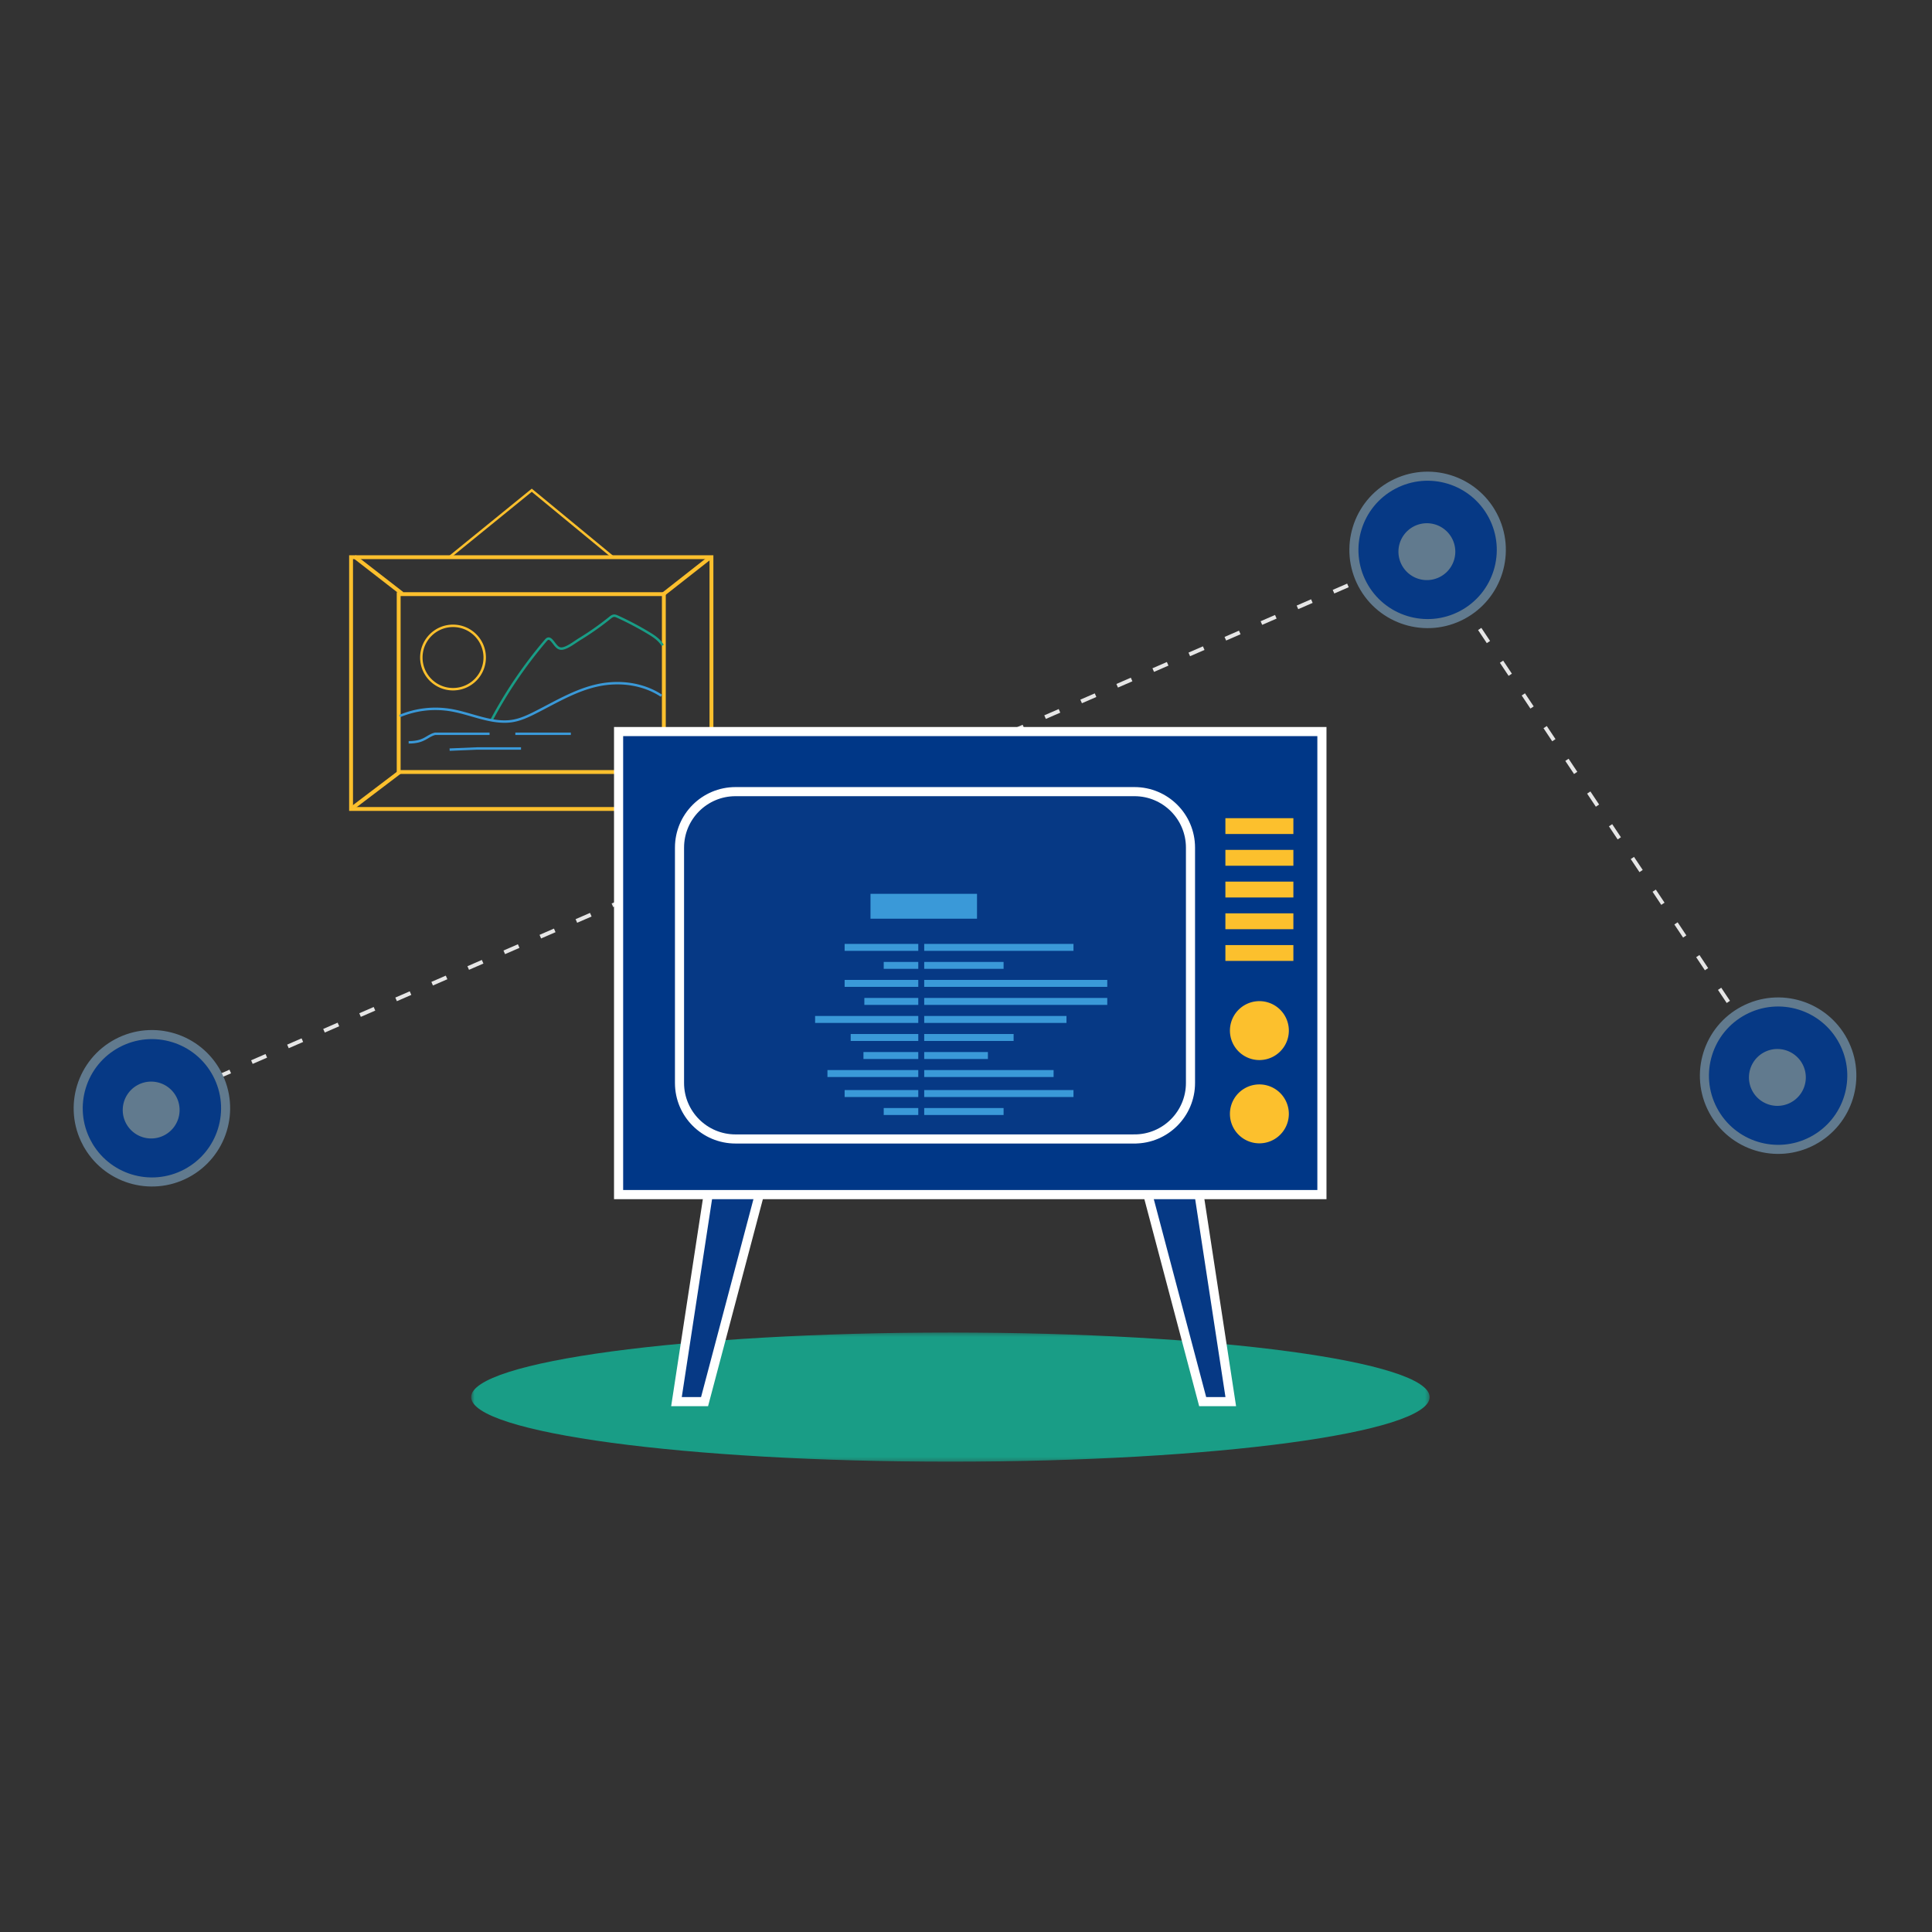 <svg width="500" height="500" xmlns="http://www.w3.org/2000/svg" xmlns:xlink="http://www.w3.org/1999/xlink"><rect width="100%" height="100%" fill="#333333" stroke="none"/><defs><path id="a" d="M.618.327h248.055v33.426H.618z"/><path id="c" d="M0 256.284h461.49V0H0z"/></defs><g transform="translate(19 122)" fill="none" fill-rule="evenodd"><path d="M18.197 165.045l332.26-144.507 90.712 136.068" stroke="#E6E6E6" stroke-width="1.017" stroke-dasharray="4.07,6.105"/><path d="M3.458 173.746c-4.929-9.309-1.378-20.851 7.931-25.78 9.309-4.93 20.85-1.38 25.78 7.93 4.93 9.308 1.38 20.85-7.93 25.78-9.31 4.929-20.85 1.378-25.78-7.93" fill="#063985"/><path d="M3.458 173.746c-4.929-9.309-1.378-20.851 7.931-25.78 9.309-4.93 20.85-1.38 25.78 7.93 4.93 9.308 1.38 20.85-7.93 25.78-9.31 4.929-20.85 1.378-25.78-7.93z" stroke="#617A8E" stroke-width="2.346"/><path d="M13.621 168.72a7.357 7.357 0 1 1 13.004-6.886 7.357 7.357 0 0 1-13.004 6.886" fill="#617A8E"/><path d="M333.609 29.239c-4.93-9.309-1.379-20.851 7.93-25.78 9.31-4.93 20.851-1.379 25.781 7.93 4.93 9.308 1.379 20.85-7.93 25.78-9.31 4.929-20.851 1.378-25.781-7.93" fill="#063985"/><path d="M333.609 29.239c-4.93-9.309-1.379-20.851 7.93-25.78 9.31-4.93 20.851-1.379 25.781 7.93 4.93 9.308 1.379 20.85-7.93 25.78-9.31 4.929-20.851 1.378-25.781-7.93z" stroke="#617A8E" stroke-width="2.346"/><path d="M343.772 24.213a7.357 7.357 0 1 1 13.004-6.885 7.357 7.357 0 0 1-13.004 6.885" fill="#617A8E"/><path d="M424.321 165.307c-4.929-9.308-1.378-20.85 7.931-25.78 9.309-4.929 20.85-1.378 25.78 7.93 4.93 9.309 1.38 20.851-7.93 25.781-9.31 4.928-20.85 1.378-25.78-7.93" fill="#063985"/><path d="M424.321 165.307c-4.929-9.308-1.378-20.85 7.931-25.78 9.309-4.929 20.85-1.378 25.78 7.93 4.93 9.309 1.38 20.851-7.93 25.781-9.31 4.928-20.85 1.378-25.78-7.93z" stroke="#617A8E" stroke-width="2.346"/><path d="M434.484 160.282a7.357 7.357 0 1 1 13.004-6.886 7.357 7.357 0 0 1-13.004 6.886" fill="#617A8E"/><g transform="translate(102.315 222.531)"><mask id="b" fill="#fff"><use xlink:href="#a"/></mask><path d="M248.673 17.04c0 9.231-55.53 16.714-124.028 16.714C56.148 33.754.618 26.27.618 17.04.618 7.81 56.148.327 124.645.327c68.499 0 124.028 7.483 124.028 16.714" fill="#199D86" mask="url(#b)"/></g><mask id="d" fill="#fff"><use xlink:href="#c"/></mask><path stroke="#FCC02D" mask="url(#d)" d="M71.856 87.36h93.266V22.2H71.856z"/><path stroke="#FCC02D" mask="url(#d)" d="M84.177 77.795h68.625V31.762H84.177z"/><path stroke="#FCC02D" stroke-width=".631" mask="url(#d)" d="M139.572 22.149L118.621 4.875 97.156 22.329m-7.115 25.837c0-4.53 3.67-8.2 8.199-8.2a8.2 8.2 0 1 1-8.199 8.2z"/><path d="M108.132 64.525a114.385 114.385 0 0 1 14.096-20.767c.178-.208.38-.428.648-.473.395-.067.733.262.997.562.948 1.081 1.45 2.31 2.889 1.955 1.418-.35 3.025-1.65 4.268-2.408a72.605 72.605 0 0 0 7.797-5.489c.313-.255.654-.523 1.058-.557.336-.028.661.114.969.256 2.71 1.24 5.35 2.63 7.906 4.162 1.436.86 2.9 1.82 3.75 3.262" stroke="#199D86" stroke-width=".631" mask="url(#d)"/><path d="M85.057 31.616l-12.322-9.562m79.77 9.862l12.209-9.587M84.494 77.77l-12.637 9.589" stroke="#FCC02D" mask="url(#d)"/><path d="M84.45 63.307a23.97 23.97 0 0 1 12.938-1.574c3.292.518 6.435 1.72 9.687 2.448 2.172.486 4.426.76 6.621.391 2.06-.346 3.983-1.243 5.848-2.186 5.281-2.672 10.443-5.823 16.233-7.053 5.566-1.182 11.657-.412 16.404 2.726" stroke="#3A99D8" stroke-width=".631" mask="url(#d)"/><path fill="#063985" mask="url(#d)" d="M164.71 184.278l-8.64 56.46h7.27l15.556-58.764z"/><path stroke="#FFF" stroke-width="2.358" mask="url(#d)" d="M164.71 184.278l-8.64 56.46h7.27l15.556-58.764z"/><path fill="#063985" mask="url(#d)" d="M290.882 184.278l8.64 56.46h-7.271l-15.555-58.764z"/><path stroke="#FFF" stroke-width="2.358" mask="url(#d)" d="M290.882 184.278l8.64 56.46h-7.271l-15.555-58.764z"/><path fill="#003787" mask="url(#d)" d="M141.09 187.16h182.021V67.325h-182.02z"/><path stroke="#FFF" stroke-width="2.364" mask="url(#d)" d="M141.09 187.16h182.021V67.325h-182.02z"/><path d="M274.605 172.763H171.348c-8.002 0-14.492-6.488-14.492-14.492V97.366c0-8.003 6.49-14.492 14.492-14.492h103.257c8.004 0 14.492 6.489 14.492 14.492v60.905c0 8.004-6.488 14.492-14.492 14.492" fill="#063985" mask="url(#d)"/><path d="M274.605 172.763H171.348c-8.002 0-14.492-6.488-14.492-14.492V97.366c0-8.003 6.49-14.492 14.492-14.492h103.257c8.004 0 14.492 6.489 14.492 14.492v60.905c0 8.004-6.488 14.492-14.492 14.492z" stroke="#FFF" stroke-width="2.358" mask="url(#d)"/><path d="M299.305 166.27a7.623 7.623 0 1 1 15.246 0 7.623 7.623 0 1 1-15.246 0m0-21.552a7.624 7.624 0 1 1 15.248 0 7.624 7.624 0 0 1-15.248 0m-1.173-18.032h17.593v-4.105h-17.593zm0-8.209h17.593v-4.106h-17.593zm0-8.21h17.593v-4.105h-17.593zm0-8.209h17.593V97.95h-17.593zm0-8.212h17.593v-4.105h-17.593z" fill="#FCC02D" mask="url(#d)"/><path fill="#3A99D8" mask="url(#d)" d="M206.285 115.764h27.562v-6.45h-27.562zm-6.695 8.311h19.06v-1.799h-19.06zm20.596 0h38.633v-1.799h-38.633zm-10.48 4.665h8.943v-1.799h-8.943zm10.48 0h20.541v-1.799h-20.54zm-20.596 4.665h19.06v-1.8h-19.06zm20.596 0h47.374v-1.8h-47.374zm-15.492 4.665h13.955v-1.799h-13.955zm15.492 0h47.374v-1.799h-47.374zm-28.236 4.666h26.7v-1.8h-26.7zm28.237 0h36.817v-1.8h-36.817zM201.16 147.4h17.49v-1.8h-17.49zm19.026 0h23.134v-1.8h-23.134zm-15.725 4.666h14.188v-1.8h-14.188zm15.725 0h16.482v-1.8h-16.482zm-25.043 4.664h23.506v-1.799h-23.506zm25.044 0h33.483v-1.799h-33.483zm-20.597 5.17h19.06v-1.8h-19.06zm20.596 0h38.633v-1.8h-38.633zm-10.48 4.664h8.943v-1.8h-8.943zm10.48 0h20.541v-1.8h-20.54z"/><path d="M114.368 67.898h14.368m-41.978 2.215c4.22 0 4.661-1.688 6.866-2.216H107.7m-10.338 4.105l7.037-.293h11.44" stroke="#3A99D8" stroke-width=".631" mask="url(#d)"/></g></svg>